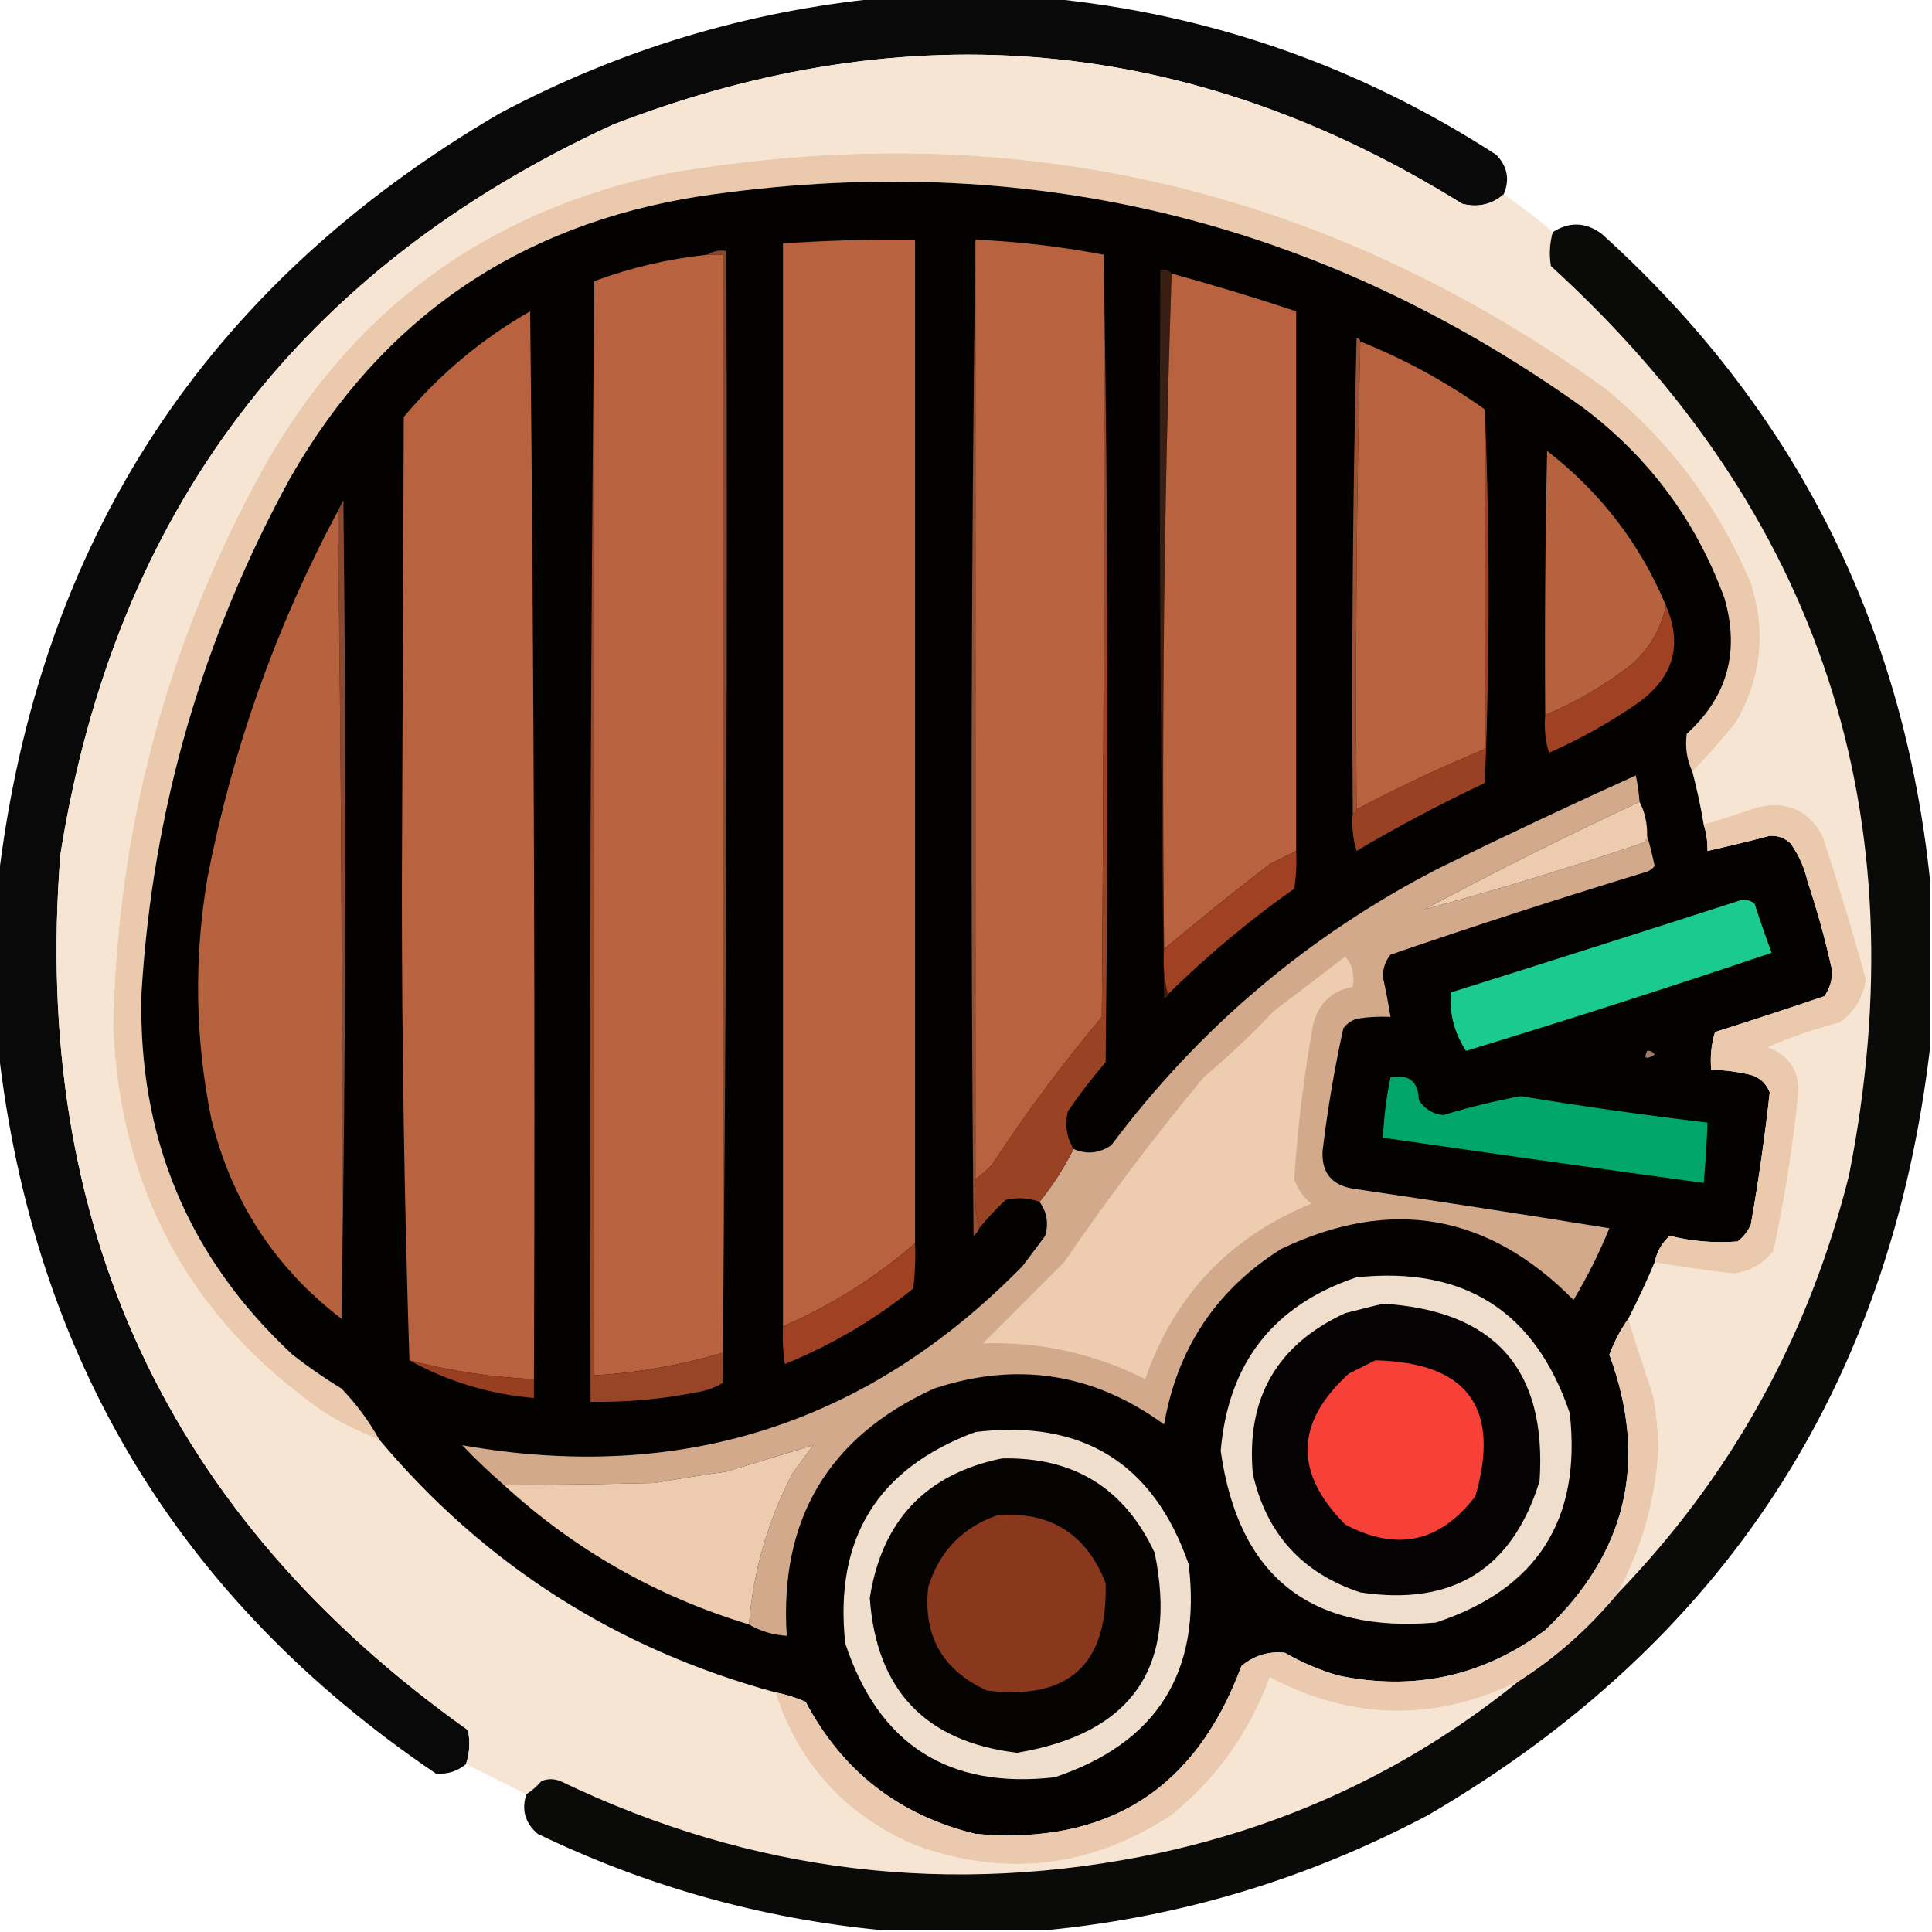 <?xml version="1.0" encoding="UTF-8"?>
<!DOCTYPE svg PUBLIC "-//W3C//DTD SVG 1.1//EN" "http://www.w3.org/Graphics/SVG/1.1/DTD/svg11.dtd">
<svg xmlns="http://www.w3.org/2000/svg" version="1.1" width="512px" height="512px" style="shape-rendering:geometricPrecision; text-rendering:geometricPrecision; image-rendering:optimizeQuality; fill-rule:evenodd; clip-rule:evenodd" xmlns:xlink="http://www.w3.org/1999/xlink">
<g><path style="opacity:0.961" fill="#010101" d="M 233.5,-0.5 C 248.167,-0.5 262.833,-0.5 277.5,-0.5C 320.494,3.665 360.161,17.499 396.5,41C 399.485,44.079 400.152,47.579 398.5,51.5C 395.322,54.22 391.655,55.054 387.5,54C 316.087,9.612 241.087,2.612 162.5,33C 79.241,71.28 30.408,135.78 16,226.5C 8.345,324.506 44.345,401.84 124,458.5C 124.634,461.555 124.468,464.555 123.5,467.5C 121.168,469.444 118.502,470.277 115.5,470C 47.323,423.843 8.656,359.676 -0.5,277.5C -0.5,262.833 -0.5,248.167 -0.5,233.5C 10.094,143.445 54.428,75.612 132.5,30C 164.278,13.145 197.945,2.978 233.5,-0.5 Z"/></g>
<g><path style="opacity:0.999" fill="#f6e5d2" d="M 398.5,51.5 C 403.052,54.602 407.386,57.936 411.5,61.5C 410.671,64.469 410.505,67.469 411,70.5C 482.534,135.771 508.867,216.104 490,311.5C 479.32,354.216 458.82,391.216 428.5,422.5C 435.039,410.514 438.706,397.681 439.5,384C 439.429,379.12 438.929,374.287 438,369.5C 435.72,362.829 433.554,356.162 431.5,349.5C 434.027,344.585 436.36,339.585 438.5,334.5C 445.421,335.715 452.421,336.715 459.5,337.5C 463.809,336.928 467.309,334.928 470,331.5C 472.899,317.981 475.066,304.315 476.5,290.5C 477.141,284.14 474.475,279.806 468.5,277.5C 474.648,274.839 480.982,272.673 487.5,271C 491.486,268.199 493.819,264.365 494.5,259.5C 490.972,246.749 487.139,234.083 483,221.5C 479.158,214.547 473.325,212.047 465.5,214C 460.831,215.612 456.164,217.112 451.5,218.5C 450.715,213.788 449.715,209.121 448.5,204.5C 452.446,200.38 456.279,196.047 460,191.5C 466.784,179.757 468.118,167.423 464,154.5C 455.414,134.164 442.581,116.997 425.5,103C 350.682,49.216 267.682,30.216 176.5,46C 128.476,56.088 92.642,82.588 69,125.5C 43.95,171.373 30.95,220.373 30,272.5C 31.992,315.671 50.492,349.504 85.5,374C 90.243,377.038 95.243,379.538 100.5,381.5C 128.404,414.697 163.404,437.03 205.5,448.5C 211.668,467.507 224.001,481.007 242.5,489C 266.502,497.666 289.169,495 310.5,481C 322.479,471.215 331.145,459.049 336.5,444.5C 358.355,456.003 380.355,456.336 402.5,445.5C 374.642,468.091 342.976,483.258 307.5,491C 252.289,502.78 199.289,496.446 148.5,472C 146.833,471.333 145.167,471.333 143.5,472C 142.295,473.376 140.962,474.542 139.5,475.5C 134.167,472.833 128.833,470.167 123.5,467.5C 124.468,464.555 124.634,461.555 124,458.5C 44.345,401.84 8.345,324.506 16,226.5C 30.408,135.78 79.241,71.28 162.5,33C 241.087,2.612 316.087,9.612 387.5,54C 391.655,55.054 395.322,54.22 398.5,51.5 Z"/></g>
<g><path style="opacity:1" fill="#eac9ad" d="M 448.5,204.5 C 447.052,201.404 446.552,198.071 447,194.5C 457.794,184.666 461.127,172.666 457,158.5C 449.495,138.005 436.995,121.171 419.5,108C 349.251,57.94 271.251,39.273 185.5,52C 137.319,59.541 101.152,84.374 77,126.5C 53.624,169.044 40.458,214.544 37.5,263C 36.444,301.209 49.778,333.209 77.5,359C 81.659,362.247 85.992,365.247 90.5,368C 94.436,372.096 97.77,376.596 100.5,381.5C 95.243,379.538 90.243,377.038 85.5,374C 50.492,349.504 31.992,315.671 30,272.5C 30.95,220.373 43.95,171.373 69,125.5C 92.642,82.588 128.476,56.088 176.5,46C 267.682,30.216 350.682,49.216 425.5,103C 442.581,116.997 455.414,134.164 464,154.5C 468.118,167.423 466.784,179.757 460,191.5C 456.279,196.047 452.446,200.38 448.5,204.5 Z"/></g>
<g><path style="opacity:1" fill="#030201" d="M 448.5,204.5 C 449.715,209.121 450.715,213.788 451.5,218.5C 452.219,220.764 452.552,223.097 452.5,225.5C 458.019,224.272 463.519,222.939 469,221.5C 471.145,221.396 472.979,222.063 474.5,223.5C 476.671,226.505 478.171,229.839 479,233.5C 481.58,241.238 483.747,249.071 485.5,257C 485.624,259.59 484.958,261.923 483.5,264C 473.87,267.266 464.203,270.432 454.5,273.5C 453.513,276.768 453.18,280.102 453.5,283.5C 457.22,283.564 460.886,284.064 464.5,285C 466.667,285.833 468.167,287.333 469,289.5C 467.714,301.169 466.047,312.835 464,324.5C 463.215,326.286 462.049,327.786 460.5,329C 454.417,329.49 448.417,328.99 442.5,327.5C 440.424,329.381 439.09,331.715 438.5,334.5C 436.36,339.585 434.027,344.585 431.5,349.5C 429.473,352.384 427.806,355.55 426.5,359C 436.866,387.144 431.199,411.477 409.5,432C 393.047,444.246 374.714,448.246 354.5,444C 349.601,442.551 344.935,440.551 340.5,438C 336.233,437.54 332.4,438.706 329,441.5C 316.894,474.257 293.394,489.09 258.5,486C 238.232,481.061 223.232,469.394 213.5,451C 210.904,449.864 208.237,449.031 205.5,448.5C 163.404,437.03 128.404,414.697 100.5,381.5C 97.77,376.596 94.436,372.096 90.5,368C 85.992,365.247 81.659,362.247 77.5,359C 49.778,333.209 36.444,301.209 37.5,263C 40.458,214.544 53.624,169.044 77,126.5C 101.152,84.374 137.319,59.541 185.5,52C 271.251,39.273 349.251,57.94 419.5,108C 436.995,121.171 449.495,138.005 457,158.5C 461.127,172.666 457.794,184.666 447,194.5C 446.552,198.071 447.052,201.404 448.5,204.5 Z"/></g>
<g><path style="opacity:0.961" fill="#020201" d="M 511.5,233.5 C 511.5,248.167 511.5,262.833 511.5,277.5C 500.906,367.555 456.572,435.388 378.5,481C 346.722,497.855 313.055,508.022 277.5,511.5C 262.833,511.5 248.167,511.5 233.5,511.5C 201.769,508.429 171.436,499.929 142.5,486C 139.146,483.11 138.146,479.61 139.5,475.5C 140.962,474.542 142.295,473.376 143.5,472C 145.167,471.333 146.833,471.333 148.5,472C 199.289,496.446 252.289,502.78 307.5,491C 342.976,483.258 374.642,468.091 402.5,445.5C 412.303,439.242 420.969,431.575 428.5,422.5C 458.82,391.216 479.32,354.216 490,311.5C 508.867,216.104 482.534,135.771 411,70.5C 410.505,67.469 410.671,64.469 411.5,61.5C 415.96,58.686 420.294,58.852 424.5,62C 475.408,107.982 504.408,165.149 511.5,233.5 Z"/></g>
<g><path style="opacity:1" fill="#b8623f" d="M 242.5,329.5 C 231.985,338.595 220.318,345.928 207.5,351.5C 207.5,255.833 207.5,160.167 207.5,64.5C 219.15,63.731 230.817,63.398 242.5,63.5C 242.5,152.167 242.5,240.833 242.5,329.5 Z"/></g>
<g><path style="opacity:1" fill="#944e32" d="M 258.5,63.5 C 258.5,146.5 258.5,229.5 258.5,312.5C 258.182,317.032 258.515,321.366 259.5,325.5C 259.217,326.289 258.717,326.956 258,327.5C 257.168,239.332 257.334,151.332 258.5,63.5 Z"/></g>
<g><path style="opacity:1" fill="#b8623f" d="M 258.5,63.5 C 269.938,64.03 281.271,65.363 292.5,67.5C 292.667,134.834 292.5,202.167 292,269.5C 281.563,281.936 271.896,294.936 263,308.5C 261.629,310.041 260.129,311.375 258.5,312.5C 258.5,229.5 258.5,146.5 258.5,63.5 Z"/></g>
<g><path style="opacity:1" fill="#84462d" d="M 187.5,67.5 C 188.919,66.549 190.585,66.216 192.5,66.5C 192.833,166.668 192.499,266.668 191.5,366.5C 191.5,363.833 191.5,361.167 191.5,358.5C 191.5,261.5 191.5,164.5 191.5,67.5C 190.167,67.5 188.833,67.5 187.5,67.5 Z"/></g>
<g><path style="opacity:1" fill="#b8623f" d="M 187.5,67.5 C 188.833,67.5 190.167,67.5 191.5,67.5C 191.5,164.5 191.5,261.5 191.5,358.5C 180.405,361.794 169.072,363.794 157.5,364.5C 157.5,267.833 157.5,171.167 157.5,74.5C 167.192,70.911 177.192,68.577 187.5,67.5 Z"/></g>
<g><path style="opacity:1" fill="#381e13" d="M 310.5,72.5 C 308.504,131.824 307.837,191.491 308.5,251.5C 308.183,255.702 308.517,259.702 309.5,263.5C 309.44,264.043 309.107,264.376 308.5,264.5C 307.5,200.17 307.167,135.837 307.5,71.5C 308.791,71.263 309.791,71.596 310.5,72.5 Z"/></g>
<g><path style="opacity:1" fill="#b8623f" d="M 310.5,72.5 C 321.591,75.546 332.591,78.88 343.5,82.5C 343.5,130.167 343.5,177.833 343.5,225.5C 341.22,226.64 338.886,227.807 336.5,229C 327.003,236.334 317.67,243.834 308.5,251.5C 307.837,191.491 308.504,131.824 310.5,72.5 Z"/></g>
<g><path style="opacity:1" fill="#b8623f" d="M 141.5,365.5 C 130.309,364.994 119.309,363.328 108.5,360.5C 107.167,319.172 106.5,277.505 106.5,235.5C 106.667,193.833 106.833,152.167 107,110.5C 116.509,99.155 127.676,89.822 140.5,82.5C 141.5,176.831 141.833,271.164 141.5,365.5 Z"/></g>
<g><path style="opacity:1" fill="#9b5235" d="M 360.5,90.5 C 359.501,131.663 359.168,172.997 359.5,214.5C 359.5,215.167 359.167,215.5 358.5,215.5C 358.167,173.495 358.5,131.495 359.5,89.5C 360.107,89.624 360.44,89.957 360.5,90.5 Z"/></g>
<g><path style="opacity:1" fill="#b8623f" d="M 360.5,90.5 C 372.308,95.233 383.308,101.233 393.5,108.5C 393.5,138.5 393.5,168.5 393.5,198.5C 381.905,203.298 370.572,208.631 359.5,214.5C 359.168,172.997 359.501,131.663 360.5,90.5 Z"/></g>
<g><path style="opacity:1" fill="#b7623f" d="M 441.5,160.5 C 440.215,166.559 437.215,171.726 432.5,176C 425.436,181.532 417.769,186.032 409.5,189.5C 409.333,166.164 409.5,142.831 410,119.5C 424.164,130.479 434.664,144.146 441.5,160.5 Z"/></g>
<g><path style="opacity:1" fill="#8a492f" d="M 90.5,349.5 C 90.832,277.998 90.499,206.665 89.5,135.5C 89.987,134.527 90.487,133.527 91,132.5C 91.831,205.57 91.665,277.904 90.5,349.5 Z"/></g>
<g><path style="opacity:1" fill="#b7623f" d="M 89.5,135.5 C 90.499,206.665 90.832,277.998 90.5,349.5C 72.834,335.972 61.334,318.305 56,296.5C 51.688,275.251 51.355,253.918 55,232.5C 61.652,198.372 73.152,166.039 89.5,135.5 Z"/></g>
<g><path style="opacity:1" fill="#9f4122" d="M 441.5,160.5 C 445.923,170.732 443.589,179.232 434.5,186C 426.986,191.26 418.986,195.76 410.5,199.5C 409.513,196.232 409.18,192.898 409.5,189.5C 417.769,186.032 425.436,181.532 432.5,176C 437.215,171.726 440.215,166.559 441.5,160.5 Z"/></g>
<g><path style="opacity:1" fill="#984123" d="M 393.5,108.5 C 394.83,141.336 394.83,174.336 393.5,207.5C 381.85,212.991 370.517,218.991 359.5,225.5C 358.513,222.232 358.18,218.898 358.5,215.5C 359.167,215.5 359.5,215.167 359.5,214.5C 370.572,208.631 381.905,203.298 393.5,198.5C 393.5,168.5 393.5,138.5 393.5,108.5 Z"/></g>
<g><path style="opacity:1" fill="#d3a98c" d="M 434.5,212.5 C 415.248,221.459 396.248,230.959 377.5,241C 396.749,235.809 415.915,229.976 435,223.5C 436.03,223.164 436.53,222.497 436.5,221.5C 437.254,224.023 437.92,226.689 438.5,229.5C 437.975,230.192 437.308,230.692 436.5,231C 413.688,237.938 391.021,245.271 368.5,253C 367.106,254.739 366.439,256.739 366.5,259C 367.276,262.489 367.942,265.989 368.5,269.5C 365.482,269.335 362.482,269.502 359.5,270C 358.069,270.465 356.903,271.299 356,272.5C 353.637,283.235 351.804,294.068 350.5,305C 350.195,310.696 352.861,314.029 358.5,315C 381.196,318.337 403.863,321.837 426.5,325.5C 423.807,332.088 420.64,338.421 417,344.5C 394.429,321.616 368.596,317.116 339.5,331C 322.33,341.813 311.997,357.313 308.5,377.5C 289.819,363.877 269.485,360.71 247.5,368C 219.518,380.783 206.518,402.617 208.5,433.5C 204.838,433.277 201.505,432.277 198.5,430.5C 199.553,416.627 203.386,403.294 210,390.5C 211.833,388 213.667,385.5 215.5,383C 207.943,385.294 200.276,387.627 192.5,390C 186.15,390.892 179.816,391.892 173.5,393C 159.982,393.319 146.648,393.486 133.5,393.5C 129.702,390.204 126.036,386.704 122.5,383C 180.462,393.233 229.962,377.4 271,335.5C 273,332.833 275,330.167 277,327.5C 277.932,324.177 277.432,321.177 275.5,318.5C 279.009,314.145 282.009,309.478 284.5,304.5C 287.994,306.003 291.328,305.67 294.5,303.5C 317.9,272.258 346.9,247.758 381.5,230C 398.745,221.543 416.078,213.376 433.5,205.5C 433.993,207.806 434.326,210.139 434.5,212.5 Z"/></g>
<g><path style="opacity:1" fill="#edcbaf" d="M 434.5,212.5 C 435.913,215.219 436.58,218.219 436.5,221.5C 436.53,222.497 436.03,223.164 435,223.5C 415.915,229.976 396.749,235.809 377.5,241C 396.248,230.959 415.248,221.459 434.5,212.5 Z"/></g>
<g><path style="opacity:1" fill="#eac9ad" d="M 438.5,334.5 C 439.09,331.715 440.424,329.381 442.5,327.5C 448.417,328.99 454.417,329.49 460.5,329C 462.049,327.786 463.215,326.286 464,324.5C 466.047,312.835 467.714,301.169 469,289.5C 468.167,287.333 466.667,285.833 464.5,285C 460.886,284.064 457.22,283.564 453.5,283.5C 453.18,280.102 453.513,276.768 454.5,273.5C 464.203,270.432 473.87,267.266 483.5,264C 484.958,261.923 485.624,259.59 485.5,257C 483.747,249.071 481.58,241.238 479,233.5C 478.171,229.839 476.671,226.505 474.5,223.5C 472.979,222.063 471.145,221.396 469,221.5C 463.519,222.939 458.019,224.272 452.5,225.5C 452.552,223.097 452.219,220.764 451.5,218.5C 456.164,217.112 460.831,215.612 465.5,214C 473.325,212.047 479.158,214.547 483,221.5C 487.139,234.083 490.972,246.749 494.5,259.5C 493.819,264.365 491.486,268.199 487.5,271C 480.982,272.673 474.648,274.839 468.5,277.5C 474.475,279.806 477.141,284.14 476.5,290.5C 475.066,304.315 472.899,317.981 470,331.5C 467.309,334.928 463.809,336.928 459.5,337.5C 452.421,336.715 445.421,335.715 438.5,334.5 Z"/></g>
<g><path style="opacity:1" fill="#9f4122" d="M 343.5,225.5 C 343.665,228.85 343.498,232.183 343,235.5C 331.083,243.915 319.916,253.249 309.5,263.5C 308.517,259.702 308.183,255.702 308.5,251.5C 317.67,243.834 327.003,236.334 336.5,229C 338.886,227.807 341.22,226.64 343.5,225.5 Z"/></g>
<g><path style="opacity:1" fill="#1aca8e" d="M 461.5,238.5 C 462.822,238.33 463.989,238.663 465,239.5C 466.401,243.871 467.901,248.204 469.5,252.5C 442.644,261.563 415.644,270.23 388.5,278.5C 385.379,273.663 384.045,268.497 384.5,263C 410.311,254.895 435.977,246.728 461.5,238.5 Z"/></g>
<g><path style="opacity:1" fill="#eeccb0" d="M 356.5,253.5 C 358.369,255.635 359.036,258.302 358.5,261.5C 352.927,262.572 349.427,265.905 348,271.5C 345.542,285.109 343.875,298.776 343,312.5C 343.883,315.102 345.383,317.269 347.5,319C 325.806,327.86 311.139,343.36 303.5,365.5C 289.975,358.695 275.642,355.528 260.5,356C 267.667,348.833 274.833,341.667 282,334.5C 293.565,317.6 305.898,301.266 319,285.5C 325.469,280.032 331.636,274.199 337.5,268C 343.902,263.146 350.235,258.313 356.5,253.5 Z"/></g>
<g><path style="opacity:1" fill="#994224" d="M 292.5,67.5 C 293.665,138.665 293.832,209.999 293,281.5C 289.425,285.653 286.091,289.986 283,294.5C 282.153,298.072 282.653,301.406 284.5,304.5C 282.009,309.478 279.009,314.145 275.5,318.5C 272.592,317.431 269.592,317.264 266.5,318C 263.961,320.37 261.628,322.87 259.5,325.5C 258.515,321.366 258.182,317.032 258.5,312.5C 260.129,311.375 261.629,310.041 263,308.5C 271.896,294.936 281.563,281.936 292,269.5C 292.5,202.167 292.667,134.834 292.5,67.5 Z"/></g>
<g><path style="opacity:1" fill="#9c7c67" d="M 436.5,278.5 C 437.376,278.369 438.043,278.702 438.5,279.5C 436.192,280.873 435.525,280.54 436.5,278.5 Z"/></g>
<g><path style="opacity:1" fill="#00a66b" d="M 368.5,285.5 C 373.388,284.616 375.888,286.616 376,291.5C 377.562,293.91 379.729,295.244 382.5,295.5C 389.243,293.439 396.077,291.772 403,290.5C 419.455,293.203 435.955,295.536 452.5,297.5C 452.313,302.845 451.98,308.178 451.5,313.5C 423.153,309.609 394.819,305.609 366.5,301.5C 366.733,296.106 367.399,290.773 368.5,285.5 Z"/></g>
<g><path style="opacity:1" fill="#9f4122" d="M 242.5,329.5 C 242.666,333.514 242.499,337.514 242,341.5C 231.687,349.793 220.354,356.46 208,361.5C 207.502,358.183 207.335,354.85 207.5,351.5C 220.318,345.928 231.985,338.595 242.5,329.5 Z"/></g>
<g><path style="opacity:1" fill="#efdecb" d="M 359.5,338.5 C 388.043,335.51 406.876,347.51 416,374.5C 419.164,402.687 407.33,421.187 380.5,430C 347.161,432.83 328.161,417.663 323.5,384.5C 325.496,361.187 337.496,345.854 359.5,338.5 Z"/></g>
<g><path style="opacity:1" fill="#050303" d="M 366.5,345.5 C 396.155,347.317 409.989,362.983 408,392.5C 400.798,415.866 384.965,425.699 360.5,422C 345.054,416.887 335.554,406.387 332,390.5C 330.243,370.503 338.41,356.336 356.5,348C 359.952,347.115 363.286,346.282 366.5,345.5 Z"/></g>
<g><path style="opacity:1" fill="#eac9ae" d="M 431.5,349.5 C 433.554,356.162 435.72,362.829 438,369.5C 438.929,374.287 439.429,379.12 439.5,384C 438.706,397.681 435.039,410.514 428.5,422.5C 420.969,431.575 412.303,439.242 402.5,445.5C 380.355,456.336 358.355,456.003 336.5,444.5C 331.145,459.049 322.479,471.215 310.5,481C 289.169,495 266.502,497.666 242.5,489C 224.001,481.007 211.668,467.507 205.5,448.5C 208.237,449.031 210.904,449.864 213.5,451C 223.232,469.394 238.232,481.061 258.5,486C 293.394,489.09 316.894,474.257 329,441.5C 332.4,438.706 336.233,437.54 340.5,438C 344.935,440.551 349.601,442.551 354.5,444C 374.714,448.246 393.047,444.246 409.5,432C 431.199,411.477 436.866,387.144 426.5,359C 427.806,355.55 429.473,352.384 431.5,349.5 Z"/></g>
<g><path style="opacity:1" fill="#984427" d="M 157.5,74.5 C 157.5,171.167 157.5,267.833 157.5,364.5C 169.072,363.794 180.405,361.794 191.5,358.5C 191.5,361.167 191.5,363.833 191.5,366.5C 189.438,367.776 187.104,368.61 184.5,369C 175.252,370.819 165.919,371.653 156.5,371.5C 156.167,272.332 156.501,173.332 157.5,74.5 Z"/></g>
<g><path style="opacity:1" fill="#983e21" d="M 108.5,360.5 C 119.309,363.328 130.309,364.994 141.5,365.5C 141.5,367.167 141.5,368.833 141.5,370.5C 129.695,369.471 118.695,366.137 108.5,360.5 Z"/></g>
<g><path style="opacity:1" fill="#f74138" d="M 364.5,360.5 C 388.915,361.077 397.748,373.077 391,396.5C 381.635,408.763 370.135,411.263 356.5,404C 342.869,390.291 343.202,376.957 357.5,364C 359.925,362.787 362.259,361.621 364.5,360.5 Z"/></g>
<g><path style="opacity:1" fill="#f0dfcc" d="M 258.5,379.5 C 286.854,376.082 305.687,387.749 315,414.5C 318.471,443.074 306.638,461.908 279.5,471C 251.35,474.179 232.85,462.345 224,435.5C 221.024,407.766 232.524,389.1 258.5,379.5 Z"/></g>
<g><path style="opacity:1" fill="#edcbaf" d="M 198.5,430.5 C 173.906,423.044 152.24,410.711 133.5,393.5C 146.648,393.486 159.982,393.319 173.5,393C 179.816,391.892 186.15,390.892 192.5,390C 200.276,387.627 207.943,385.294 215.5,383C 213.667,385.5 211.833,388 210,390.5C 203.386,403.294 199.553,416.627 198.5,430.5 Z"/></g>
<g><path style="opacity:1" fill="#050403" d="M 265.5,386.5 C 284.523,386.046 298.023,394.379 306,411.5C 312.195,441.769 300.028,459.436 269.5,464.5C 245.255,461.588 232.255,447.921 230.5,423.5C 233.7,402.971 245.367,390.637 265.5,386.5 Z"/></g>
<g><path style="opacity:1" fill="#89371d" d="M 264.5,401.5 C 278.424,400.543 287.924,406.543 293,419.5C 293.639,441.191 283.139,450.691 261.5,448C 249.708,442.584 244.541,433.417 246,420.5C 249.017,410.984 255.184,404.651 264.5,401.5 Z"/></g>
</svg>
